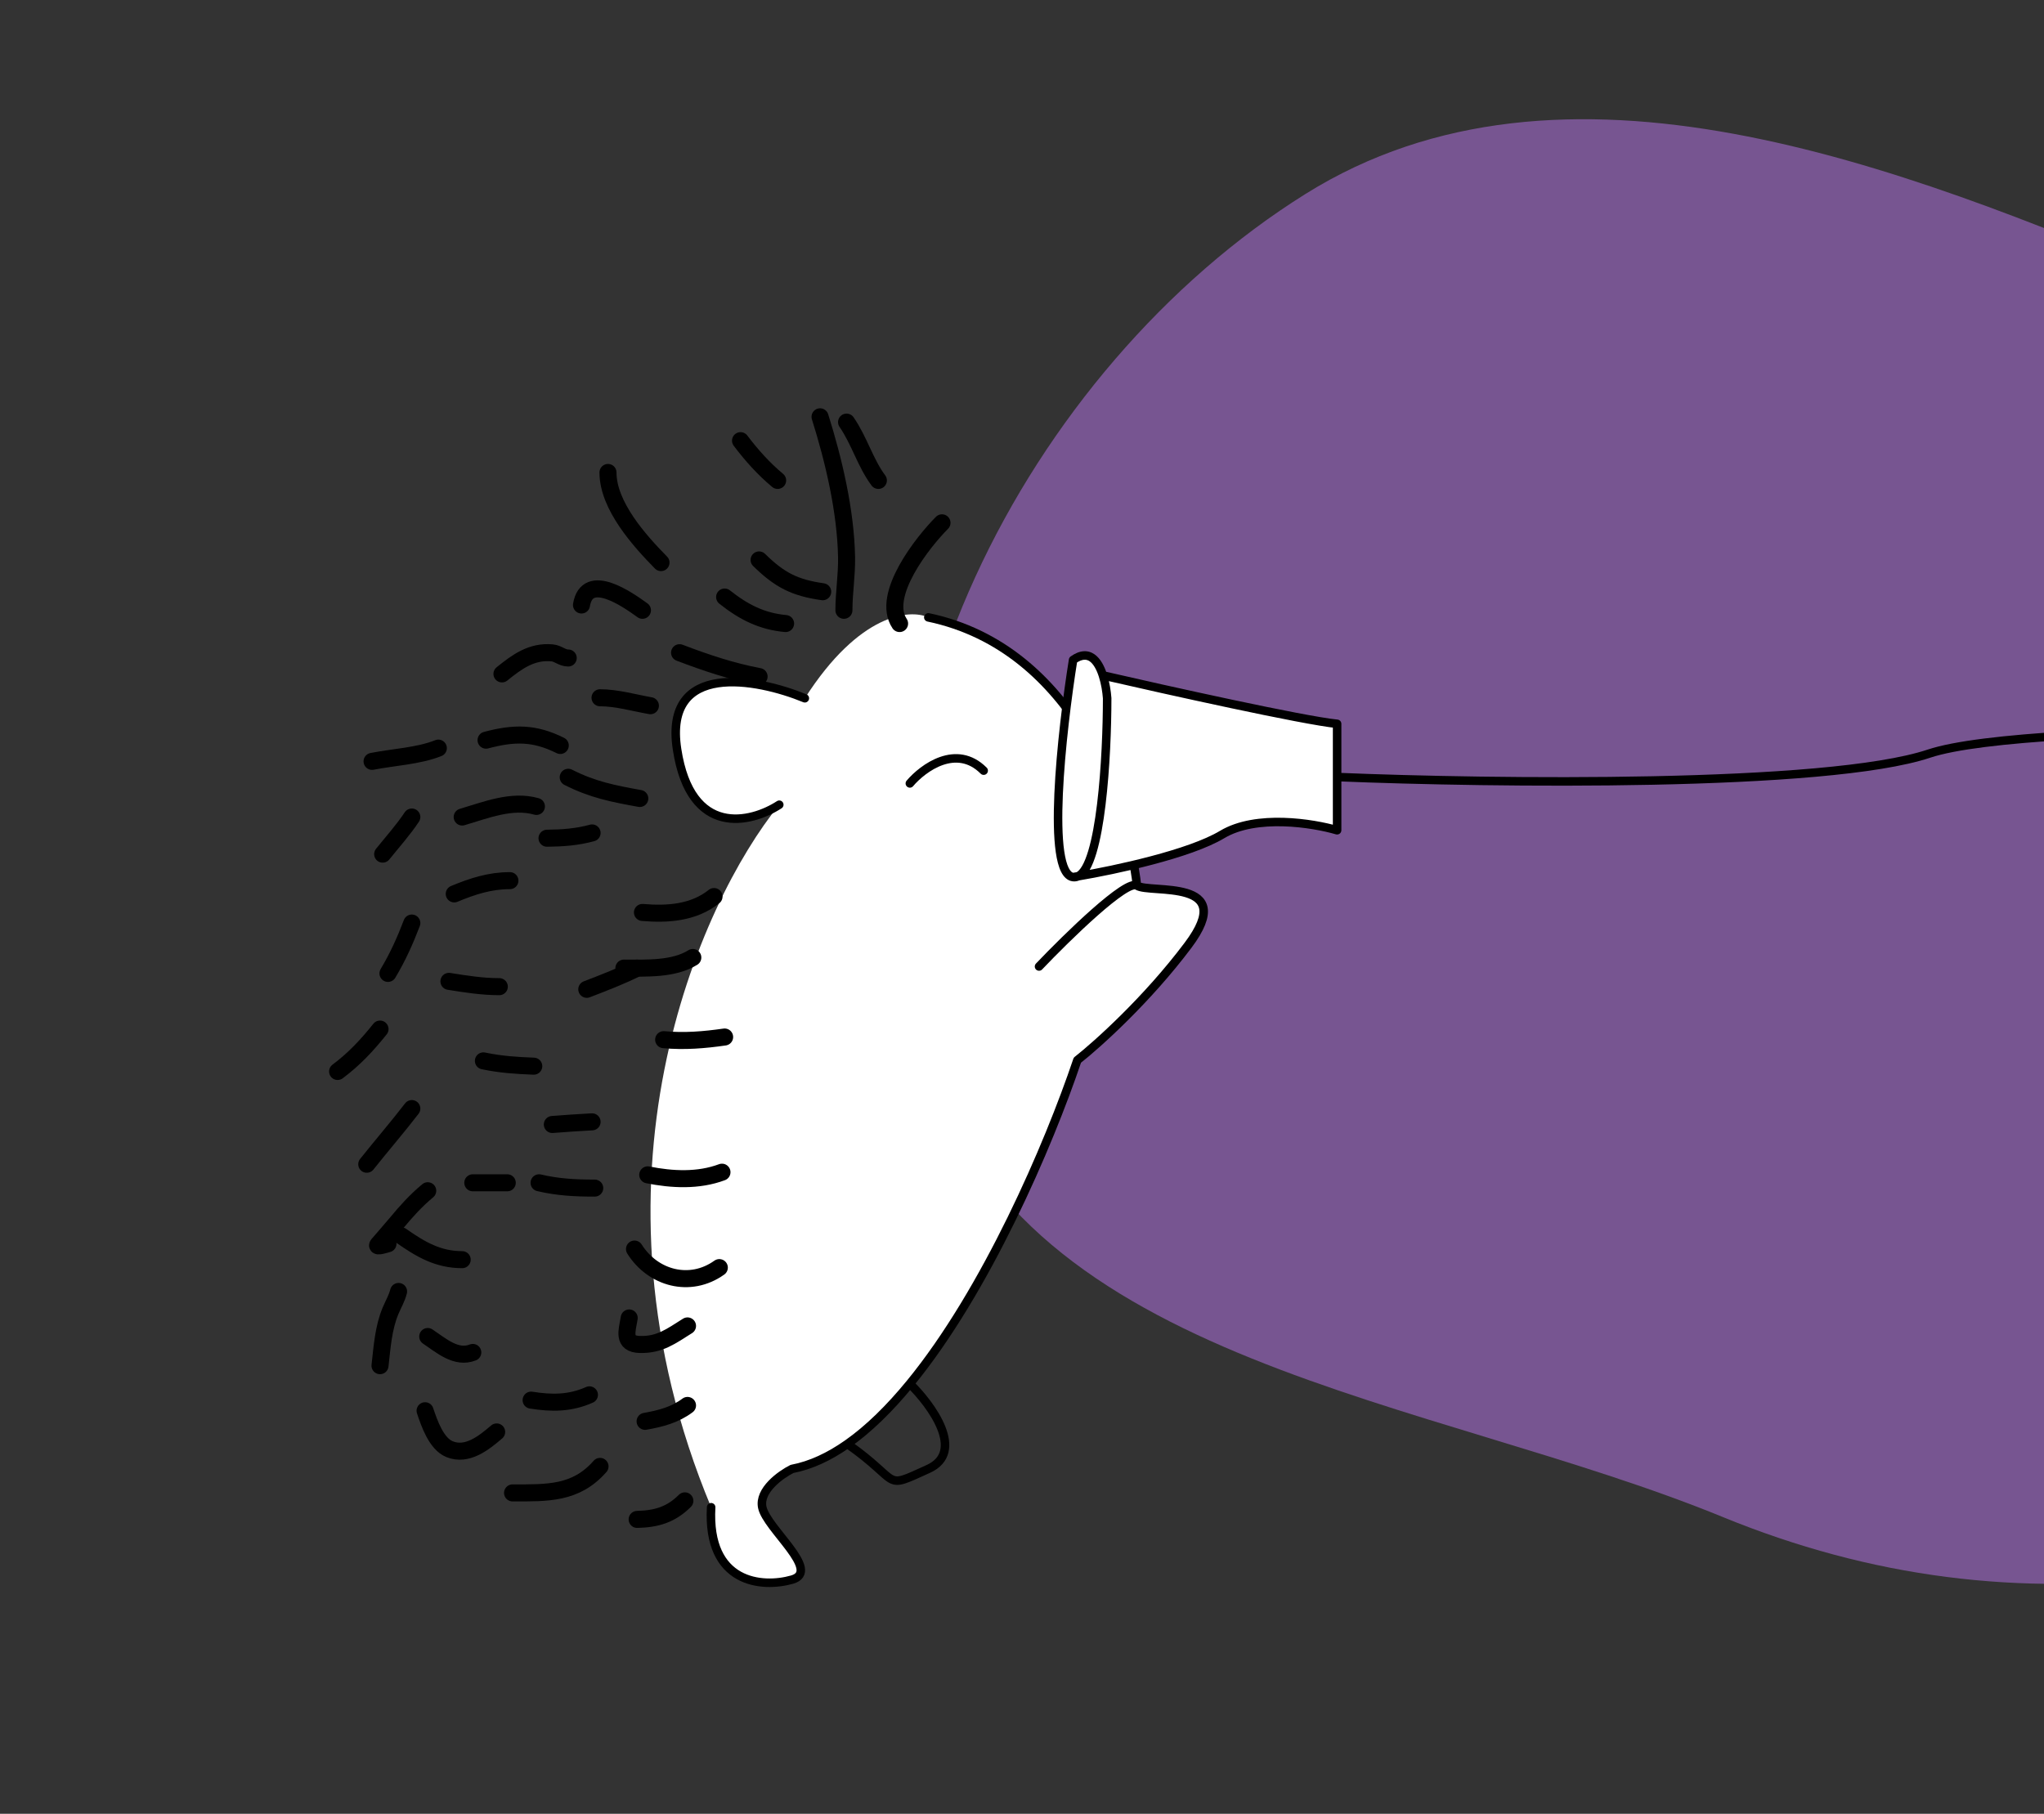 <svg width="240" height="213" viewBox="0 0 240 213" fill="none" xmlns="http://www.w3.org/2000/svg">
<rect x="0" y="0" width="240" height="213" fill="#333333" stroke="none"/>
<g clip-path="url(#clip0_24_295)">
<path fill-rule="evenodd" clip-rule="evenodd" d="M109.038 124.9C97.438 88.124 120.535 43.246 153.295 22.771C183.525 3.877 222.867 19.346 255.718 33.224C276.56 42.029 278.169 71.306 297.181 83.556C328.908 103.998 398.439 87.237 397.998 124.9C397.554 162.747 331.174 150.525 296.223 165.29C281.842 171.365 271.191 182.884 255.718 185.005C237.231 187.537 219.567 185.23 202.307 178.158C167.858 164.042 120.212 160.327 109.038 124.9Z" fill="#775591"/>
<path d="M139.5 111C145.5 103 135 105 133.5 104C132.5 95 126.2 76.1 109 72.5C106.833 71.5 100.9 72 94.5 82C88.833 79.667 77.9 77.6 79.5 88C81.1 98.4 88.167 96.667 91.5 94.5C82.167 106 67.5 138.6 83.5 177C83 186 89.5 186.5 93 185.5C96.5 184.5 90 179.5 89.5 177C89.1 175 91.667 173.167 93 172.5C95.199 172.084 97.374 171.059 99.5 169.567C102.028 167.793 104.486 165.358 106.832 162.5C115.792 151.587 123.126 134.508 126.5 124.5C128.833 122.667 134.7 117.4 139.5 111Z" fill="white"/>
<path d="M122 113.5C125.333 110 132.3 103.2 133.5 104M133.5 104C135 105 145.5 103 139.5 111C134.7 117.4 128.833 122.667 126.5 124.5C123.127 134.508 115.793 151.587 106.832 162.5M133.5 104C132.5 95 126.2 76.1 109 72.5M83.5 177C83 186 89.5 186.5 93 185.5C96.5 184.5 90 179.5 89.5 177C89.1 175 91.667 173.167 93 172.5C95.199 172.084 97.374 171.059 99.5 169.567M106.832 162.5C109.388 165 113.4 170.5 109 172.5C103.5 175 106 174.134 99.5 169.567M106.832 162.5C104.486 165.358 102.028 167.793 99.5 169.567M94.5 82C88.833 79.667 77.9 77.6 79.5 88C81.1 98.4 88.167 96.667 91.5 94.5M106.832 92C108.388 90.167 112.3 87.3 115.5 90.5" stroke="black" stroke-linecap="round" stroke-linejoin="round"/>
<path d="M96.288 48.947C97.9 54.076 99.305 60.034 99.401 65.444C99.438 67.55 99.09 69.611 99.09 71.669" stroke="black" stroke-width="2" stroke-linecap="round"/>
<path d="M99.401 49.57C100.894 51.723 101.612 54.385 103.136 56.417" stroke="black" stroke-width="2" stroke-linecap="round"/>
<path d="M110.606 61.397C108.404 63.599 103.398 69.883 105.626 73.225" stroke="black" stroke-width="2" stroke-linecap="round"/>
<path d="M89.13 65.755C91.547 68.125 93.306 69.019 96.6 69.49" stroke="black" stroke-width="2" stroke-linecap="round"/>
<path d="M86.951 51.748C88.257 53.474 89.656 55.04 91.308 56.417" stroke="black" stroke-width="2" stroke-linecap="round"/>
<path d="M85.083 70.112C87.291 71.862 89.436 72.97 92.242 73.225" stroke="black" stroke-width="2" stroke-linecap="round"/>
<path d="M79.792 76.649C82.878 77.822 85.876 78.84 89.13 79.45" stroke="black" stroke-width="2" stroke-linecap="round"/>
<path d="M77.613 66.066C75.1 63.505 71.388 59.397 71.388 55.483" stroke="black" stroke-width="2" stroke-linecap="round"/>
<path d="M75.434 71.669C73.724 70.429 68.942 67.05 68.276 71.046" stroke="black" stroke-width="2" stroke-linecap="round"/>
<path d="M76.368 82.874C74.477 82.541 72.389 81.94 70.454 81.94" stroke="black" stroke-width="2" stroke-linecap="round"/>
<path d="M58.938 79.139C60.715 77.704 62.424 76.448 64.817 76.666C65.543 76.732 65.988 77.271 66.719 77.271" stroke="black" stroke-width="2" stroke-linecap="round"/>
<path d="M57.071 86.92C60.349 86.046 62.74 86.02 65.786 87.543" stroke="black" stroke-width="2" stroke-linecap="round"/>
<path d="M66.719 91.278C69.583 92.737 71.99 93.198 75.123 93.768" stroke="black" stroke-width="2" stroke-linecap="round"/>
<path d="M75.434 107.152C78.382 107.403 81.44 107.202 83.838 105.284" stroke="black" stroke-width="2" stroke-linecap="round"/>
<path d="M73.256 113.688C75.877 113.688 79.093 113.852 81.348 112.443" stroke="black" stroke-width="2" stroke-linecap="round"/>
<path d="M77.924 122.092C80.37 122.317 82.665 122.126 85.083 121.78" stroke="black" stroke-width="2" stroke-linecap="round"/>
<path d="M76.057 137.966C78.918 138.538 82.002 138.693 84.772 137.654" stroke="black" stroke-width="2" stroke-linecap="round"/>
<path d="M74.501 146.681C76.653 150.109 81.017 151.319 84.461 148.859" stroke="black" stroke-width="2" stroke-linecap="round"/>
<path d="M73.878 154.773C73.632 156.28 73.055 157.831 75.123 157.886C77.48 157.948 78.8 156.911 80.726 155.707" stroke="black" stroke-width="2" stroke-linecap="round"/>
<path d="M75.746 166.912C77.557 166.593 79.239 166.16 80.726 165.045" stroke="black" stroke-width="2" stroke-linecap="round"/>
<path d="M74.812 178.429C77.101 178.375 78.805 177.859 80.415 176.25" stroke="black" stroke-width="2" stroke-linecap="round"/>
<path d="M60.183 175.316C64.248 175.316 67.609 175.455 70.454 172.203" stroke="black" stroke-width="2" stroke-linecap="round"/>
<path d="M62.362 164.422C64.802 164.813 66.942 164.807 69.209 163.8" stroke="black" stroke-width="2" stroke-linecap="round"/>
<path d="M49.912 165.667C50.394 167.086 51.206 169.536 52.782 170.18C54.852 171.027 56.821 169.438 58.316 168.157" stroke="black" stroke-width="2" stroke-linecap="round"/>
<path d="M50.223 156.952C51.795 158 53.564 159.6 55.514 158.82" stroke="black" stroke-width="2" stroke-linecap="round"/>
<path d="M44.62 160.376C44.869 158.194 45.006 155.956 45.865 153.909C46.186 153.146 46.6 152.459 46.799 151.661" stroke="black" stroke-width="2" stroke-linecap="round"/>
<path d="M47.11 145.124C49.39 146.72 51.432 147.926 54.269 147.926" stroke="black" stroke-width="2" stroke-linecap="round"/>
<path d="M63.296 138.899C65.519 139.423 67.568 139.522 69.832 139.522" stroke="black" stroke-width="2" stroke-linecap="round"/>
<path d="M55.514 138.899H59.561" stroke="black" stroke-width="2" stroke-linecap="round"/>
<path d="M64.852 132.052C66.409 131.926 67.962 131.827 69.521 131.741" stroke="black" stroke-width="2" stroke-linecap="round"/>
<path d="M45.554 146.058C45.498 146.07 44.056 146.543 44.378 146.162C45.08 145.332 45.811 144.526 46.505 143.689C47.693 142.257 48.805 141.015 50.223 139.833" stroke="black" stroke-width="2" stroke-linecap="round"/>
<path d="M43.064 136.721C44.813 134.521 46.65 132.401 48.355 130.184" stroke="black" stroke-width="2" stroke-linecap="round"/>
<path d="M39.64 125.827C41.594 124.37 43.109 122.736 44.62 120.847" stroke="black" stroke-width="2" stroke-linecap="round"/>
<path d="M56.759 124.582C58.818 125.012 60.612 125.122 62.673 125.204" stroke="black" stroke-width="2" stroke-linecap="round"/>
<path d="M52.713 115.244C54.691 115.561 56.624 115.867 58.627 115.867" stroke="black" stroke-width="2" stroke-linecap="round"/>
<path d="M68.898 116.178C70.884 115.412 72.917 114.635 74.812 113.688" stroke="black" stroke-width="2" stroke-linecap="round"/>
<path d="M53.336 104.973C55.488 104.076 57.525 103.417 59.872 103.417" stroke="black" stroke-width="2" stroke-linecap="round"/>
<path d="M45.554 114.31C46.709 112.373 47.555 110.497 48.355 108.397" stroke="black" stroke-width="2" stroke-linecap="round"/>
<path d="M44.932 100.304C46.09 98.865 47.333 97.48 48.355 95.946" stroke="black" stroke-width="2" stroke-linecap="round"/>
<path d="M43.687 89.41C46.166 88.918 49.132 88.788 51.468 87.854" stroke="black" stroke-width="2" stroke-linecap="round"/>
<path d="M54.269 95.946C57.038 95.132 60.095 93.876 62.984 94.701" stroke="black" stroke-width="2" stroke-linecap="round"/>
<path d="M64.229 98.436C66.08 98.414 67.741 98.299 69.521 97.814" stroke="black" stroke-width="2" stroke-linecap="round"/>
<path d="M130 82C130 88.711 129.299 101.617 126.582 102.904C130.982 102.161 139.677 100.294 143.5 98C147.5 95.6 154.167 96.667 157 97.5V91.25V85C153 84.6 137 81.045 129.5 79.317C129.789 80.215 129.944 81.212 130 82Z" fill="white"/>
<path d="M126 77.5C124.667 85.833 122.8 102.6 126 103C126.184 102.971 126.379 102.939 126.582 102.904C129.299 101.617 130 88.711 130 82C129.944 81.212 129.789 80.215 129.5 79.317C128.934 77.556 127.854 76.175 126 77.5Z" fill="white"/>
<path d="M328.411 82C329.668 83.363 330.584 85.584 331.5 86.5C332.684 87.684 330.752 91.984 328.411 93.743L355.5 95.5C360.7 89.577 355.333 78.699 352 74L328.411 82Z" fill="white"/>
<path d="M325 86.5C324.5 89.167 324.1 94.5 326.5 94.5C327.132 94.5 327.786 94.212 328.411 93.743C330.752 91.984 332.684 87.684 331.5 86.5C330.584 85.584 329.668 83.363 328.411 82C327.609 81.131 326.668 80.611 325.5 81C323.1 81.8 324.167 85 325 86.5Z" fill="white"/>
<path d="M386 86.5L392 88C391.667 89.5 390.9 92.2 390.5 91C390.1 89.8 388.333 90.5 387.5 91C386.5 89.5 384.8 86.5 386 86.5Z" fill="#775591"/>
<path fill-rule="evenodd" clip-rule="evenodd" d="M370 69C368.167 67.333 363.8 64 361 64C358.2 64 358.833 71.667 359.5 75.5C358.833 79.5 358.2 90.1 361 100.5C355 93 353.5 98.5 355.5 100.5C357.1 102.1 358.833 108.167 359.5 111C357.667 126.167 356.3 159.5 365.5 171.5C365.667 176.167 367 185.1 371 183.5C376 181.5 377 172 374 167.5C371 163 381.5 168.5 386 170C389.6 171.2 395.5 170.5 398 170C400 169.667 403.6 169.9 402 173.5C400 178 396.5 181.5 398 183.5C399.5 185.5 405.5 185 406.5 183.5C407.5 182 411 174 409.5 171.5C408.3 169.5 415.667 165 419.5 163C420.167 162.833 421.7 161.1 422.5 155.5C423.5 148.5 434 104.5 418 78C422 78 425 66 422.5 64C420.5 62.4 415 66.667 412.5 69C406.167 62.667 388.8 53.8 370 69ZM392 88L386 86.5C384.8 86.5 386.5 89.5 387.5 91C388.333 90.5 390.1 89.8 390.5 91C390.9 92.2 391.667 89.5 392 88Z" fill="white"/>
<path d="M130 82C130 88.711 129.299 101.617 126.582 102.904C130.982 102.161 139.677 100.294 143.5 98C147.5 95.6 154.167 96.667 157 97.5V91.25V85C153 84.6 137 81.045 129.5 79.317C129.789 80.215 129.944 81.212 130 82Z" fill="white"/>
<path d="M126 77.5C124.667 85.833 122.8 102.6 126 103C126.184 102.971 126.379 102.939 126.582 102.904C129.299 101.617 130 88.711 130 82C129.944 81.212 129.789 80.215 129.5 79.317C128.934 77.556 127.854 76.175 126 77.5Z" fill="white"/>
<path d="M328.411 82C329.668 83.363 330.584 85.584 331.5 86.5C332.684 87.684 330.752 91.984 328.411 93.743L355.5 95.5C360.7 89.577 355.333 78.699 352 74L328.411 82Z" fill="white"/>
<path d="M325 86.5C324.5 89.167 324.1 94.5 326.5 94.5C327.132 94.5 327.786 94.212 328.411 93.743C330.752 91.984 332.684 87.684 331.5 86.5C330.584 85.584 329.668 83.363 328.411 82C327.609 81.131 326.668 80.611 325.5 81C323.1 81.8 324.167 85 325 86.5Z" fill="white"/>
<path d="M386 86.5L392 88C391.667 89.5 390.9 92.2 390.5 91C390.1 89.8 388.333 90.5 387.5 91C386.5 89.5 384.8 86.5 386 86.5Z" fill="#775591"/>
<path d="M126 77.5L125.709 77.093C125.601 77.171 125.527 77.289 125.506 77.421L126 77.5ZM130 82L130.5 82C130.5 81.988 130.5 81.976 130.499 81.964L130 82ZM129.5 79.317L129.024 79.47L129.5 79.317ZM157 85H157.5C157.5 84.743 157.305 84.528 157.05 84.502L157 85ZM157 97.5L156.859 97.98C157.01 98.024 157.173 97.995 157.3 97.9C157.426 97.806 157.5 97.658 157.5 97.5H157ZM143.5 98L143.757 98.429L143.757 98.429L143.5 98ZM325 86.5L325.491 86.592C325.513 86.478 325.494 86.359 325.437 86.257L325 86.5ZM325.5 81L325.658 81.474L325.658 81.474L325.5 81ZM352 74L352.408 73.711C352.28 73.53 352.049 73.456 351.839 73.526L352 74ZM355.5 95.5L355.468 95.999C355.623 96.009 355.773 95.947 355.876 95.83L355.5 95.5ZM328.411 93.743L328.11 93.343L328.11 93.343L328.411 93.743ZM369.664 69.37C369.868 69.556 370.184 69.541 370.37 69.336C370.556 69.132 370.541 68.816 370.336 68.63L369.664 69.37ZM359.007 75.586C359.055 75.858 359.314 76.04 359.586 75.993C359.858 75.945 360.04 75.686 359.993 75.414L359.007 75.586ZM412.159 68.635C411.957 68.823 411.946 69.139 412.134 69.341C412.323 69.543 412.639 69.554 412.841 69.365L412.159 68.635ZM422.5 64L422.188 64.391L422.5 64ZM418 77.5C417.724 77.5 417.5 77.724 417.5 78C417.5 78.276 417.724 78.5 418 78.5V77.5ZM413.253 105.935C413.493 106.071 413.798 105.987 413.935 105.747C414.071 105.507 413.987 105.202 413.747 105.065L413.253 105.935ZM398 95.5L398.435 95.253L398 95.5ZM393.5 102L393.887 101.683L393.887 101.683L393.5 102ZM404.161 113.867C404.364 114.055 404.68 114.042 404.867 113.839C405.055 113.636 405.042 113.32 404.839 113.133L404.161 113.867ZM359.013 111.115C359.077 111.383 359.346 111.55 359.615 111.487C359.883 111.423 360.05 111.154 359.987 110.885L359.013 111.115ZM361 100.5L360.61 100.812L360.61 100.812L361 100.5ZM368.146 109.854C368.342 110.049 368.658 110.049 368.854 109.854C369.049 109.658 369.049 109.342 368.854 109.146L368.146 109.854ZM366 171.482C365.99 171.206 365.758 170.99 365.482 171C365.206 171.01 364.99 171.242 365 171.518L366 171.482ZM371 183.5L370.814 183.036L371 183.5ZM386 170L386.158 169.526L386 170ZM398 170L397.918 169.507C397.912 169.508 397.907 169.509 397.902 169.51L398 170ZM402 173.5L401.543 173.297L402 173.5ZM409.5 171.5L409.929 171.243L409.5 171.5ZM419.731 163.443C419.976 163.316 420.071 163.014 419.943 162.769C419.816 162.524 419.514 162.429 419.269 162.557L419.731 163.443ZM386 86.5L386.121 86.015C386.082 86.005 386.041 86 386 86V86.5ZM392 88L392.488 88.109C392.547 87.844 392.384 87.581 392.121 87.515L392 88ZM387.5 91L387.084 91.277C387.232 91.499 387.528 91.566 387.757 91.429L387.5 91ZM125.506 77.421C124.838 81.598 124.035 87.894 123.8 93.203C123.683 95.853 123.707 98.285 123.968 100.09C124.098 100.989 124.291 101.77 124.578 102.352C124.861 102.927 125.292 103.415 125.938 103.496L126.062 102.504C125.908 102.485 125.697 102.361 125.475 101.91C125.257 101.467 125.082 100.807 124.957 99.947C124.71 98.236 124.683 95.88 124.799 93.247C125.032 87.99 125.829 81.735 126.494 77.579L125.506 77.421ZM130.499 81.964C130.44 81.147 130.28 80.109 129.976 79.164L129.024 79.47C129.297 80.321 129.447 81.277 129.501 82.036L130.499 81.964ZM129.976 79.164C129.685 78.26 129.232 77.339 128.519 76.841C128.147 76.582 127.707 76.44 127.21 76.479C126.723 76.518 126.222 76.727 125.709 77.093L126.291 77.907C126.705 77.611 127.035 77.496 127.289 77.476C127.534 77.457 127.747 77.522 127.947 77.661C128.379 77.963 128.749 78.613 129.024 79.47L129.976 79.164ZM129.388 79.804C133.14 80.669 139.018 81.99 144.459 83.145C149.885 84.298 154.916 85.294 156.95 85.498L157.05 84.502C155.084 84.306 150.115 83.325 144.666 82.167C139.232 81.013 133.36 79.693 129.612 78.83L129.388 79.804ZM157.141 97.02C155.688 96.593 153.27 96.11 150.702 96.038C148.145 95.966 145.364 96.299 143.243 97.571L143.757 98.429C145.636 97.301 148.188 96.968 150.673 97.037C153.147 97.107 155.479 97.574 156.859 97.98L157.141 97.02ZM129.5 82C129.5 85.343 129.325 90.226 128.813 94.426C128.557 96.528 128.219 98.439 127.783 99.895C127.565 100.624 127.328 101.22 127.075 101.664C126.816 102.117 126.572 102.356 126.368 102.452L126.796 103.356C127.271 103.131 127.643 102.685 127.943 102.16C128.248 101.625 128.512 100.949 128.741 100.182C129.201 98.647 129.547 96.671 129.806 94.546C130.324 90.293 130.5 85.368 130.5 82L129.5 82ZM126.665 103.397C128.877 103.024 132.166 102.368 135.385 101.517C138.589 100.67 141.78 99.615 143.757 98.429L143.243 97.571C141.397 98.679 138.329 99.705 135.129 100.55C131.945 101.392 128.687 102.042 126.499 102.411L126.665 103.397ZM126.499 102.411C126.297 102.445 126.104 102.477 125.921 102.506L126.079 103.494C126.265 103.464 126.46 103.432 126.665 103.397L126.499 102.411ZM125.938 103.496C126.24 103.534 126.53 103.482 126.796 103.356L126.368 102.452C126.265 102.501 126.167 102.517 126.062 102.504L125.938 103.496ZM156.5 85V91.25H157.5V85H156.5ZM156.5 91.25V97.5H157.5V91.25H156.5ZM156.979 91.75C166.07 92.125 180.456 92.438 194.073 92.156C200.881 92.015 207.503 91.726 213.177 91.221C218.84 90.716 223.599 89.994 226.658 88.974L226.342 88.026C223.401 89.006 218.744 89.721 213.088 90.225C207.445 90.727 200.848 91.016 194.052 91.156C180.461 91.437 166.096 91.125 157.021 90.75L156.979 91.75ZM226.658 88.974C229.585 87.999 235.435 87.312 243.069 86.859C250.679 86.406 259.997 86.188 269.816 86.125C289.453 86 311.07 86.5 324.982 87L325.018 86C311.096 85.5 289.464 85 269.809 85.125C259.982 85.188 250.644 85.406 243.009 85.86C235.398 86.313 229.415 87.001 226.342 88.026L226.658 88.974ZM324.509 86.408C324.254 87.764 324.022 89.813 324.164 91.541C324.235 92.4 324.402 93.231 324.743 93.862C325.096 94.516 325.666 95 326.5 95V94C326.134 94 325.854 93.817 325.623 93.388C325.379 92.936 325.227 92.267 325.161 91.459C325.028 89.854 325.246 87.903 325.491 86.592L324.509 86.408ZM325.342 80.526C324.625 80.765 324.135 81.199 323.848 81.757C323.568 82.301 323.5 82.922 323.539 83.52C323.616 84.709 324.127 85.957 324.563 86.743L325.437 86.257C325.04 85.543 324.601 84.441 324.536 83.455C324.505 82.966 324.568 82.543 324.737 82.215C324.898 81.901 325.175 81.635 325.658 81.474L325.342 80.526ZM331.854 86.147C331.451 85.744 331.03 85.029 330.513 84.162C330.017 83.329 329.448 82.387 328.778 81.661L328.043 82.339C328.631 82.976 329.149 83.826 329.654 84.674C330.138 85.486 330.633 86.34 331.146 86.854L331.854 86.147ZM328.778 81.661C328.349 81.195 327.853 80.791 327.276 80.563C326.687 80.33 326.038 80.293 325.342 80.526L325.658 81.474C326.13 81.317 326.536 81.346 326.909 81.493C327.295 81.646 327.671 81.936 328.043 82.339L328.778 81.661ZM328.571 82.474L352.161 74.474L351.839 73.526L328.25 81.526L328.571 82.474ZM351.592 74.289C353.235 76.605 355.379 80.446 356.468 84.423C357.562 88.419 357.554 92.402 355.124 95.17L355.876 95.83C358.646 92.675 358.555 88.257 357.432 84.159C356.305 80.041 354.099 76.094 352.408 73.711L351.592 74.289ZM326.5 95C327.281 95 328.04 94.646 328.711 94.142L328.11 93.343C327.532 93.777 326.982 94 326.5 94V95ZM328.711 94.142C329.969 93.198 331.084 91.604 331.736 90.105C332.063 89.353 332.287 88.595 332.344 87.927C332.4 87.278 332.306 86.599 331.854 86.147L331.146 86.854C331.286 86.993 331.395 87.296 331.348 87.841C331.303 88.367 331.119 89.016 330.819 89.706C330.216 91.093 329.194 92.529 328.11 93.343L328.711 94.142ZM355.532 95.001L328.443 93.243L328.378 94.242L355.468 95.999L355.532 95.001ZM370.336 68.63C369.402 67.78 367.828 66.511 366.127 65.451C365.276 64.92 364.385 64.436 363.518 64.084C362.657 63.733 361.791 63.5 361 63.5V64.5C361.609 64.5 362.339 64.683 363.141 65.01C363.938 65.335 364.778 65.788 365.598 66.299C367.239 67.322 368.765 68.553 369.664 69.37L370.336 68.63ZM361 63.5C360.005 63.5 359.387 64.204 359.029 65.066C358.671 65.926 358.506 67.073 358.451 68.29C358.34 70.736 358.671 73.65 359.007 75.586L359.993 75.414C359.663 73.516 359.343 70.681 359.449 68.335C359.503 67.156 359.662 66.147 359.952 65.45C360.242 64.754 360.595 64.5 361 64.5V63.5ZM412.841 69.365C414.076 68.213 416.047 66.588 417.944 65.454C418.895 64.886 419.8 64.457 420.568 64.263C421.35 64.065 421.872 64.138 422.188 64.391L422.812 63.61C422.128 63.062 421.212 63.069 420.323 63.293C419.419 63.522 418.417 64.006 417.431 64.596C415.453 65.778 413.424 67.453 412.159 68.635L412.841 69.365ZM422.188 64.391C422.388 64.551 422.574 64.847 422.708 65.314C422.841 65.775 422.91 66.359 422.914 67.034C422.922 68.382 422.666 70.021 422.207 71.611C421.748 73.203 421.096 74.711 420.332 75.808C419.55 76.931 418.743 77.5 418 77.5V78.5C419.257 78.5 420.325 77.569 421.153 76.379C421.998 75.164 422.69 73.547 423.168 71.889C423.647 70.229 423.922 68.493 423.914 67.028C423.91 66.297 423.835 65.615 423.669 65.038C423.505 64.466 423.237 63.949 422.812 63.61L422.188 64.391ZM413.747 105.065C411.334 103.694 407.666 101.549 404.502 99.573C402.92 98.584 401.47 97.642 400.369 96.861C399.818 96.471 399.36 96.125 399.02 95.838C398.66 95.535 398.485 95.341 398.435 95.253L397.565 95.747C397.715 96.01 398.023 96.306 398.375 96.603C398.746 96.916 399.229 97.279 399.791 97.677C400.915 98.474 402.384 99.429 403.973 100.421C407.151 102.407 410.832 104.559 413.253 105.935L413.747 105.065ZM398.435 95.253C398.221 94.877 397.847 94.669 397.465 94.566C397.08 94.463 396.636 94.451 396.183 94.504C395.279 94.612 394.243 94.995 393.39 95.627C392.535 96.26 391.824 97.175 391.668 98.351C391.512 99.533 391.93 100.871 393.113 102.317L393.887 101.683C392.82 100.379 392.55 99.31 392.66 98.483C392.77 97.65 393.278 96.954 393.985 96.43C394.695 95.905 395.565 95.585 396.301 95.497C396.669 95.454 396.979 95.471 397.205 95.532C397.434 95.594 397.529 95.684 397.565 95.747L398.435 95.253ZM393.113 102.317C396.735 106.743 401.987 111.861 404.161 113.867L404.839 113.133C402.679 111.139 397.465 106.057 393.887 101.683L393.113 102.317ZM359.987 110.885C359.65 109.456 359.046 107.214 358.323 105.124C357.961 104.079 357.567 103.063 357.158 102.203C356.755 101.354 356.317 100.61 355.854 100.146L355.146 100.854C355.483 101.19 355.862 101.804 356.255 102.632C356.642 103.447 357.022 104.425 357.377 105.451C358.087 107.502 358.683 109.71 359.013 111.115L359.987 110.885ZM355.854 100.146C355.452 99.745 355.211 99.146 355.171 98.567C355.13 97.973 355.304 97.531 355.559 97.331C355.776 97.16 356.228 97.035 357.093 97.496C357.959 97.957 359.127 98.959 360.61 100.812L361.39 100.188C359.873 98.291 358.604 97.168 357.563 96.613C356.522 96.059 355.599 96.027 354.941 96.544C354.321 97.031 354.12 97.871 354.173 98.636C354.227 99.417 354.548 100.255 355.146 100.854L355.854 100.146ZM360.61 100.812C365.406 106.807 367.623 109.33 368.146 109.854L368.854 109.146C368.377 108.67 366.194 106.193 361.39 100.188L360.61 100.812ZM365 171.518C365.084 173.873 365.462 177.325 366.337 180.005C366.772 181.337 367.349 182.541 368.124 183.311C368.518 183.702 368.977 183.995 369.506 184.121C370.039 184.249 370.603 184.197 371.186 183.964L370.814 183.036C370.397 183.203 370.044 183.222 369.738 183.149C369.428 183.075 369.125 182.896 368.829 182.601C368.224 182.001 367.707 180.98 367.288 179.695C366.454 177.141 366.082 173.794 366 171.482L365 171.518ZM371.186 183.964C373.931 182.866 375.484 179.768 375.994 176.515C376.507 173.247 376.006 169.608 374.416 167.223L373.584 167.777C374.994 169.892 375.493 173.253 375.006 176.36C374.516 179.482 373.069 182.134 370.814 183.036L371.186 183.964ZM374.416 167.223C374.239 166.957 374.122 166.744 374.052 166.576C373.98 166.404 373.968 166.309 373.969 166.27C373.97 166.248 373.971 166.277 373.943 166.302C373.929 166.315 373.946 166.291 374.05 166.276C374.267 166.244 374.64 166.278 375.177 166.405C375.7 166.528 376.325 166.724 377.02 166.971C378.411 167.466 380.038 168.147 381.612 168.805C383.176 169.459 384.695 170.092 385.842 170.474L386.158 169.526C385.055 169.158 383.574 168.541 381.997 167.882C380.431 167.228 378.777 166.534 377.355 166.029C376.644 165.776 375.98 165.566 375.407 165.431C374.848 165.3 374.319 165.225 373.903 165.287C373.691 165.318 373.459 165.392 373.273 165.56C373.072 165.741 372.978 165.983 372.97 166.238C372.962 166.477 373.029 166.723 373.13 166.964C373.233 167.209 373.386 167.48 373.584 167.777L374.416 167.223ZM385.842 170.474C387.729 171.103 390.177 171.225 392.432 171.137C394.698 171.049 396.824 170.745 398.098 170.49L397.902 169.51C396.676 169.755 394.602 170.051 392.393 170.138C390.173 170.225 387.871 170.097 386.158 169.526L385.842 170.474ZM398.082 170.493C399.053 170.331 400.323 170.328 401.13 170.724C401.511 170.911 401.752 171.168 401.849 171.52C401.951 171.889 401.918 172.454 401.543 173.297L402.457 173.703C402.882 172.746 402.999 171.932 402.813 171.255C402.623 170.561 402.139 170.106 401.57 169.826C400.477 169.289 398.947 169.335 397.918 169.507L398.082 170.493ZM401.543 173.297C400.553 175.525 399.222 177.446 398.25 179.195C397.778 180.046 397.387 180.865 397.222 181.62C397.054 182.39 397.111 183.147 397.6 183.8L398.4 183.2C398.139 182.853 398.071 182.422 398.199 181.833C398.331 181.229 398.66 180.517 399.125 179.68C400.028 178.054 401.447 175.975 402.457 173.703L401.543 173.297ZM397.6 183.8C398.072 184.43 398.855 184.814 399.691 185.038C400.539 185.264 401.513 185.345 402.455 185.312C403.397 185.28 404.333 185.134 405.11 184.891C405.856 184.659 406.565 184.304 406.916 183.777L406.084 183.223C405.935 183.446 405.519 183.716 404.812 183.937C404.135 184.148 403.29 184.283 402.42 184.313C401.55 184.343 400.679 184.267 399.949 184.072C399.208 183.873 398.678 183.57 398.4 183.2L397.6 183.8ZM406.916 183.777C407.452 182.973 408.594 180.55 409.413 178.03C409.824 176.764 410.163 175.448 410.301 174.277C410.436 173.134 410.395 172.019 409.929 171.243L409.071 171.757C409.355 172.231 409.439 173.054 409.308 174.16C409.181 175.24 408.863 176.486 408.462 177.72C407.656 180.2 406.548 182.527 406.084 183.223L406.916 183.777ZM409.929 171.243C409.868 171.142 409.842 171.005 409.907 170.784C409.976 170.552 410.138 170.262 410.409 169.92C410.95 169.237 411.837 168.455 412.912 167.65C415.053 166.047 417.828 164.436 419.731 163.443L419.269 162.557C417.339 163.564 414.513 165.203 412.313 166.85C411.217 167.67 410.248 168.513 409.625 169.299C409.315 169.691 409.068 170.096 408.948 170.501C408.826 170.917 408.832 171.358 409.071 171.757L409.929 171.243ZM385.879 86.985L391.879 88.485L392.121 87.515L386.121 86.015L385.879 86.985ZM391.512 87.891C391.347 88.634 391.079 89.653 390.81 90.328C390.744 90.495 390.682 90.63 390.626 90.73C390.564 90.841 390.532 90.867 390.542 90.86C390.55 90.853 390.596 90.817 390.678 90.804C390.773 90.788 390.865 90.812 390.934 90.855C391.03 90.916 391.019 90.976 390.974 90.842L390.026 91.158C390.081 91.324 390.181 91.562 390.397 91.699C390.526 91.781 390.68 91.817 390.839 91.791C390.984 91.767 391.096 91.698 391.171 91.637C391.313 91.522 391.42 91.358 391.499 91.217C391.584 91.065 391.664 90.886 391.74 90.697C392.038 89.947 392.32 88.866 392.488 88.109L391.512 87.891ZM390.974 90.842C390.829 90.406 390.541 90.111 390.168 89.96C389.818 89.818 389.434 89.817 389.09 89.868C388.403 89.969 387.689 90.304 387.243 90.571L387.757 91.429C388.144 91.196 388.73 90.931 389.235 90.857C389.487 90.82 389.672 90.838 389.792 90.887C389.889 90.926 389.971 90.994 390.026 91.158L390.974 90.842ZM387.916 90.723C387.423 89.984 386.767 88.888 386.385 87.991C386.188 87.53 386.092 87.184 386.087 86.982C386.085 86.883 386.108 86.895 386.073 86.94C386.02 87.007 385.96 87 386 87V86C385.74 86 385.47 86.087 385.285 86.324C385.117 86.539 385.083 86.797 385.088 87.002C385.096 87.41 385.262 87.908 385.465 88.384C385.883 89.362 386.577 90.516 387.084 91.277L387.916 90.723Z" fill="black"/>
</g>
<defs>
<clipPath id="clip0_24_295">
<rect width="240" height="213" fill="white"/>
</clipPath>
</defs>
</svg>
